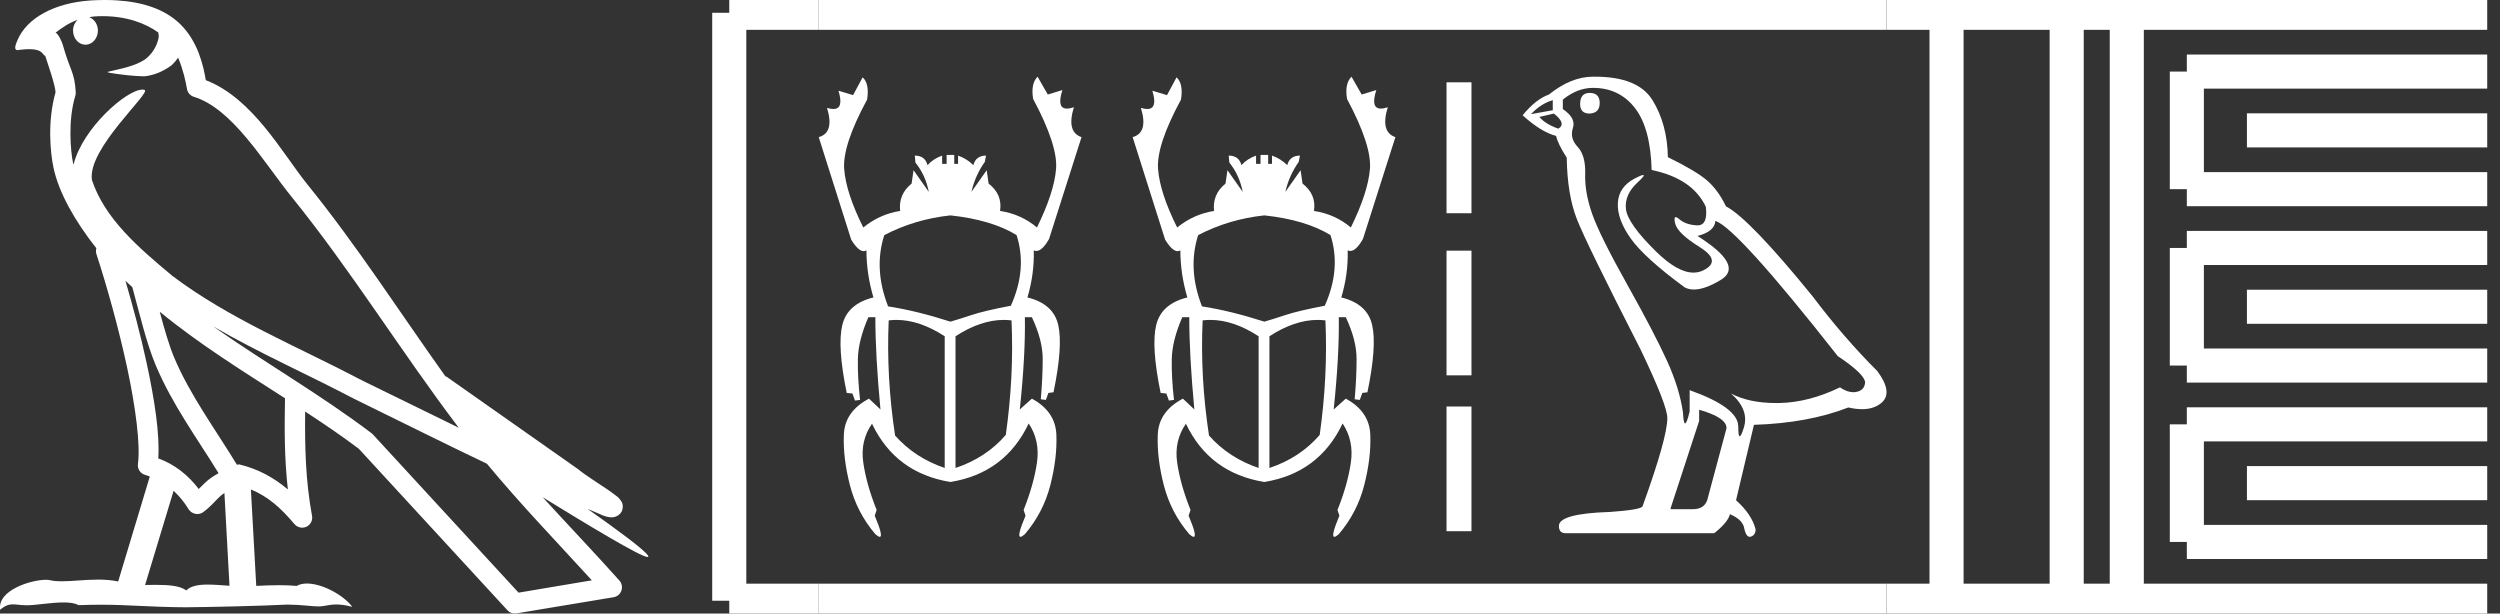 <?xml version="1.0" encoding="UTF-8" standalone="no"?>
<svg
   width="73.348"
   height="18.0"
   version="1.1"
   id="svg56"
   sodipodi:docname="kheperkheperu.svg"
   inkscape:version="1.1.1 (3bf5ae0d25, 2021-09-20)"
   xmlns:inkscape="http://www.inkscape.org/namespaces/inkscape"
   xmlns:sodipodi="http://sodipodi.sourceforge.net/DTD/sodipodi-0.dtd"
   xmlns="http://www.w3.org/2000/svg"
   xmlns:svg="http://www.w3.org/2000/svg">
  <rect width="100%" height="100%" fill="#333333" stroke="none"/>
  <defs
     id="defs60" />
  <sodipodi:namedview
     id="namedview58"
     pagecolor="#ffffff"
     bordercolor="#666666"
     borderopacity="1.0"
     inkscape:pageshadow="2"
     inkscape:pageopacity="0.0"
     inkscape:pagecheckerboard="0"
     showgrid="false"
     inkscape:zoom="18.746282"
     inkscape:cx="36.673939"
     inkscape:cy="8.988449"
     inkscape:window-width="1920"
     inkscape:window-height="1001"
     inkscape:window-x="-9"
     inkscape:window-y="-9"
     inkscape:window-maximized="1"
     inkscape:current-layer="svg56" />
  <path
     d="M 3.009 0.474 C 3.703 0.474 4.257 0.675 4.644 0.953 C 4.65 1.006 4.664 1.06 4.653 1.112 C 4.603 1.361 4.458 1.59 4.257 1.743 C 3.941 1.95 3.56 2.01 3.2 2.099 C 3.11 2.109 3.181 2.13 3.231 2.139 C 3.461 2.178 3.938 2.238 4.202 2.238 C 4.221 2.238 4.238 2.237 4.254 2.237 C 4.532 2.205 4.795 2.089 5.02 1.926 C 5.099 1.859 5.167 1.776 5.225 1.69 C 5.372 2.036 5.452 2.403 5.485 2.607 C 5.503 2.717 5.581 2.806 5.687 2.84 C 6.826 3.189 7.725 4.749 8.566 5.789 C 10.296 7.926 11.766 10.315 13.459 12.549 C 12.522 12.093 11.588 11.633 10.65 11.175 C 8.729 10.164 6.728 9.359 5.045 8.085 C 5.042 8.083 5.039 8.079 5.037 8.077 C 4.067 7.269 3.074 6.417 2.698 5.284 C 2.55 4.364 4.455 2.707 4.24 2.638 C 4.222 2.632 4.2 2.629 4.176 2.629 C 3.718 2.629 2.423 3.756 2.157 4.83 C 2.154 4.816 2.146 4.799 2.143 4.785 C 2.07 4.429 1.989 3.529 2.211 2.806 C 2.221 2.772 2.224 2.737 2.222 2.702 C 2.206 2.411 2.162 2.238 2.098 2.068 C 2.035 1.899 1.959 1.724 1.838 1.303 C 1.807 1.195 1.696 0.975 1.63 0.958 C 1.816 0.82 2.005 0.677 2.275 0.583 L 2.275 0.583 C 2.196 0.659 2.143 0.769 2.143 0.897 C 2.143 1.126 2.307 1.312 2.508 1.312 C 2.709 1.312 2.872 1.126 2.872 0.897 L 2.872 0.894 C 2.871 0.71 2.763 0.558 2.617 0.504 C 2.67 0.497 2.713 0.485 2.771 0.482 C 2.852 0.476 2.932 0.474 3.009 0.474 ZM 3.68 8.237 C 3.745 8.302 3.815 8.361 3.882 8.424 C 4.096 9.204 4.294 10.065 4.574 10.729 C 5.057 11.874 5.79 12.87 6.413 13.883 C 6.261 13.965 6.129 14.058 6.029 14.152 C 5.948 14.229 5.894 14.281 5.83 14.346 C 5.521 13.939 5.124 13.623 4.644 13.449 C 4.689 12.726 4.536 11.737 4.305 10.662 C 4.126 9.831 3.904 9.003 3.68 8.237 ZM 4.686 9.145 C 5.835 10.09 7.114 10.883 8.362 11.685 C 8.344 12.595 8.344 13.463 8.446 14.36 C 8.033 14.014 7.587 13.763 7.019 13.625 C 7.015 13.624 7.012 13.624 7.009 13.624 C 6.989 13.624 6.972 13.636 6.952 13.636 C 6.303 12.573 5.569 11.577 5.115 10.502 C 4.959 10.133 4.822 9.652 4.686 9.145 ZM 5.093 14.399 C 5.256 14.552 5.405 14.728 5.533 14.94 C 5.576 15.01 5.649 15.058 5.729 15.075 C 5.749 15.079 5.77 15.081 5.79 15.081 C 5.85 15.081 5.909 15.063 5.959 15.027 C 6.175 14.871 6.307 14.703 6.436 14.581 C 6.483 14.536 6.533 14.5 6.584 14.464 L 6.733 17.186 C 6.52 17.172 6.298 17.151 6.096 17.151 C 5.832 17.151 5.601 17.187 5.463 17.323 C 5.294 17.189 4.966 17.159 4.572 17.159 C 4.471 17.159 4.366 17.161 4.257 17.163 L 5.093 14.399 ZM 6.251 9.574 L 6.251 9.574 C 7.605 10.361 9.035 10.988 10.386 11.699 C 10.388 11.7 10.39 11.701 10.392 11.702 C 11.687 12.333 12.978 12.983 14.286 13.606 C 15.27 14.795 16.338 15.901 17.364 17.026 C 16.648 17.146 15.931 17.268 15.214 17.388 C 13.792 15.842 12.369 14.299 10.947 12.753 C 10.936 12.74 10.924 12.728 10.91 12.717 C 9.411 11.58 7.758 10.635 6.251 9.574 ZM 3.076 0.0 C 2.941 0.0 2.803 0.005 2.665 0.013 C 1.58 0.084 0.792 0.539 0.523 1.157 C 0.482 1.25 0.377 1.471 0.516 1.471 C 0.53 1.471 0.547 1.468 0.568 1.463 C 0.683 1.448 0.778 1.442 0.857 1.442 C 1.275 1.442 1.237 1.615 1.327 1.637 C 1.417 1.919 1.617 2.483 1.63 2.705 C 1.386 3.566 1.477 4.468 1.566 4.903 C 1.715 5.635 2.196 6.487 2.827 7.283 C 2.813 7.338 2.809 7.394 2.827 7.449 C 3.129 8.371 3.479 9.618 3.73 10.785 C 3.981 11.953 4.123 13.062 4.047 13.608 C 4.025 13.759 4.121 13.9 4.268 13.936 C 4.313 13.947 4.352 13.967 4.395 13.981 L 3.467 17.06 C 3.273 17.018 3.072 17.005 2.874 17.005 C 2.493 17.005 2.118 17.055 1.81 17.055 C 1.685 17.055 1.57 17.047 1.47 17.023 C 1.438 17.015 1.395 17.011 1.345 17.011 C 0.909 17.011 -0.083 17.317 0.004 17.89 C 0.155 17.762 0.262 17.731 0.38 17.731 C 0.49 17.731 0.61 17.758 0.785 17.758 C 0.794 17.758 0.802 17.758 0.812 17.758 C 1.066 17.754 1.509 17.675 1.865 17.675 C 2.045 17.675 2.203 17.695 2.303 17.755 C 2.539 17.746 2.752 17.742 2.952 17.742 C 3.801 17.742 4.399 17.812 5.452 17.817 C 6.24 17.81 7.649 17.778 8.426 17.738 C 8.876 17.741 9.123 17.792 9.348 17.792 C 9.362 17.792 9.375 17.792 9.388 17.791 C 9.522 17.788 9.653 17.735 9.868 17.735 C 9.991 17.735 10.141 17.752 10.336 17.805 C 10.086 17.464 9.459 17.12 9.006 17.12 C 8.891 17.12 8.788 17.142 8.704 17.191 C 8.543 17.175 8.372 17.169 8.196 17.169 C 7.977 17.169 7.748 17.178 7.518 17.189 L 7.361 14.36 L 7.361 14.36 C 7.848 14.562 8.218 14.876 8.642 15.38 C 8.7 15.447 8.782 15.482 8.865 15.482 C 8.908 15.482 8.952 15.473 8.993 15.453 C 9.112 15.396 9.179 15.264 9.155 15.134 C 8.963 14.095 8.942 13.115 8.953 12.075 L 8.953 12.075 C 9.493 12.428 10.025 12.787 10.529 13.168 C 11.982 14.748 13.436 16.327 14.889 17.906 C 14.945 17.967 15.023 18 15.104 18 C 15.12 18 15.136 17.999 15.152 17.996 C 16.102 17.837 17.052 17.681 18.001 17.522 C 18.107 17.505 18.195 17.431 18.231 17.329 C 18.267 17.227 18.244 17.112 18.172 17.032 C 17.43 16.201 16.663 15.401 15.921 14.587 L 15.921 14.587 C 17.19 15.368 18.796 16.342 19 16.342 C 19.023 16.342 19.028 16.329 19.013 16.303 C 18.919 16.139 18.113 15.547 17.238 14.929 L 17.238 14.929 C 17.377 14.987 17.514 15.049 17.653 15.106 C 17.658 15.109 17.665 15.114 17.67 15.117 C 17.773 15.151 17.83 15.175 17.939 15.178 C 17.942 15.179 17.946 15.179 17.949 15.179 C 17.974 15.179 18.003 15.175 18.048 15.162 C 18.1 15.146 18.188 15.103 18.236 15.01 C 18.285 14.918 18.275 14.823 18.259 14.772 C 18.242 14.721 18.221 14.695 18.205 14.674 C 18.144 14.589 18.102 14.565 18.043 14.52 C 17.983 14.474 17.915 14.423 17.838 14.371 C 17.685 14.266 17.502 14.148 17.345 14.043 C 17.188 13.938 17.045 13.836 17.017 13.81 C 17.008 13.801 16.998 13.793 16.989 13.785 C 15.691 12.872 14.394 11.961 13.097 11.049 C 13.089 11.043 13.078 11.048 13.069 11.043 C 11.736 9.174 10.481 7.218 9.023 5.416 C 8.279 4.496 7.425 2.888 6.038 2.352 C 5.971 1.956 5.82 1.225 5.283 0.703 C 4.827 0.26 4.168 0.056 3.427 0.011 C 3.312 0.003 3.195 0.0 3.076 0.0 Z"
     style="fill:#ffffff;stroke:none"
     id="path2" />
  <path
     d="M 27.885 6.319 Q 29.098 6.45 29.826 6.898 Q 30.144 7.887 29.658 8.97 Q 28.874 9.119 28.51 9.241 Q 28.146 9.362 27.885 9.437 Q 26.896 9.119 26.056 8.989 Q 25.626 7.887 25.944 6.898 Q 26.84 6.431 27.885 6.319 ZM 26.3 9.386 Q 26.981 9.386 27.717 9.866 L 27.717 13.73 Q 26.84 13.432 26.261 12.778 Q 26 11.061 26.074 9.4 Q 26.186 9.386 26.3 9.386 ZM 29.452 9.386 Q 29.565 9.386 29.677 9.4 Q 29.752 11.042 29.509 12.76 Q 28.93 13.432 28.034 13.73 L 28.034 9.866 Q 28.77 9.386 29.452 9.386 ZM 30.442 2.25 Q 30.237 2.455 30.312 2.903 Q 31.04 4.266 30.984 4.957 Q 30.928 5.647 30.424 6.674 Q 29.957 6.282 29.341 6.189 Q 29.416 5.703 29.005 5.386 L 28.949 4.994 L 28.501 5.629 Q 28.613 5.143 28.893 4.751 L 28.93 4.565 Q 28.632 4.565 28.557 4.845 Q 28.37 4.658 28.109 4.565 L 28.109 4.807 L 27.997 4.807 L 27.997 4.546 L 27.773 4.546 L 27.773 4.807 L 27.642 4.807 L 27.642 4.565 Q 27.381 4.658 27.213 4.845 Q 27.138 4.565 26.84 4.565 L 26.858 4.77 Q 27.157 5.143 27.25 5.629 L 26.802 4.994 L 26.746 5.386 Q 26.354 5.703 26.41 6.189 Q 25.813 6.282 25.328 6.674 Q 24.824 5.666 24.768 4.966 Q 24.712 4.266 25.44 2.922 Q 25.514 2.455 25.309 2.269 L 25.029 2.791 L 24.6 2.661 L 24.6 2.661 Q 24.764 3.198 24.45 3.198 Q 24.372 3.198 24.264 3.165 L 24.264 3.165 Q 24.488 3.893 24.021 4.023 L 24.973 7.029 Q 25.18 7.369 25.341 7.369 Q 25.382 7.369 25.421 7.346 Q 25.421 8.037 25.626 8.727 Q 24.861 8.914 24.712 9.54 Q 24.562 10.165 24.842 11.528 L 25.01 11.546 L 25.085 11.752 L 25.234 11.733 Q 25.16 11.08 25.169 10.538 Q 25.178 9.997 25.477 9.306 L 25.682 9.306 Q 25.682 10.426 25.832 12.013 L 25.496 11.696 Q 24.786 12.069 24.758 12.75 Q 24.73 13.432 24.936 14.234 Q 25.141 15.037 25.682 15.672 Q 25.771 15.75 25.811 15.75 Q 25.925 15.75 25.664 15.13 L 25.72 14.962 Q 25.421 14.216 25.328 13.572 Q 25.234 12.928 25.589 12.424 L 25.589 12.442 Q 26.28 13.88 27.885 14.141 Q 29.49 13.88 30.181 12.424 Q 30.517 12.928 30.424 13.572 Q 30.33 14.216 30.032 14.962 L 30.088 15.13 Q 29.826 15.75 29.94 15.75 Q 29.981 15.75 30.069 15.672 Q 30.61 15.037 30.816 14.234 Q 31.021 13.432 30.993 12.75 Q 30.965 12.069 30.274 11.696 L 29.92 12.013 Q 30.088 10.426 30.069 9.306 L 30.274 9.306 Q 30.592 9.978 30.592 10.529 Q 30.592 11.08 30.536 11.714 L 30.685 11.733 L 30.76 11.528 L 30.909 11.509 Q 31.189 10.165 31.049 9.54 Q 30.909 8.914 30.144 8.727 Q 30.349 8.037 30.33 7.346 L 30.33 7.346 Q 30.367 7.363 30.405 7.363 Q 30.579 7.363 30.779 7.01 L 31.731 4.023 Q 31.283 3.874 31.507 3.146 L 31.507 3.146 Q 31.387 3.186 31.304 3.186 Q 30.994 3.186 31.171 2.642 L 31.171 2.642 L 30.741 2.773 L 30.442 2.25 Z"
     style="fill:#ffffff;stroke:none"
     id="path4" />
  <path
     d="M 37.095 6.319 Q 38.308 6.45 39.036 6.898 Q 39.353 7.887 38.868 8.97 Q 38.084 9.119 37.72 9.241 Q 37.356 9.362 37.095 9.437 Q 36.105 9.119 35.265 8.989 Q 34.836 7.887 35.153 6.898 Q 36.049 6.431 37.095 6.319 ZM 35.509 9.386 Q 36.191 9.386 36.927 9.866 L 36.927 13.73 Q 36.049 13.432 35.471 12.778 Q 35.209 11.061 35.284 9.4 Q 35.396 9.386 35.509 9.386 ZM 38.661 9.386 Q 38.775 9.386 38.887 9.4 Q 38.961 11.042 38.719 12.76 Q 38.14 13.432 37.244 13.73 L 37.244 9.866 Q 37.98 9.386 38.661 9.386 ZM 39.652 2.25 Q 39.447 2.455 39.521 2.903 Q 40.249 4.266 40.193 4.957 Q 40.137 5.647 39.633 6.674 Q 39.167 6.282 38.551 6.189 Q 38.625 5.703 38.215 5.386 L 38.159 4.994 L 37.711 5.629 Q 37.823 5.143 38.103 4.751 L 38.14 4.565 Q 37.841 4.565 37.767 4.845 Q 37.58 4.658 37.319 4.565 L 37.319 4.807 L 37.207 4.807 L 37.207 4.546 L 36.983 4.546 L 36.983 4.807 L 36.852 4.807 L 36.852 4.565 Q 36.591 4.658 36.423 4.845 Q 36.348 4.565 36.049 4.565 L 36.068 4.77 Q 36.367 5.143 36.46 5.629 L 36.012 4.994 L 35.956 5.386 Q 35.564 5.703 35.62 6.189 Q 35.023 6.282 34.537 6.674 Q 34.033 5.666 33.977 4.966 Q 33.921 4.266 34.649 2.922 Q 34.724 2.455 34.519 2.269 L 34.239 2.791 L 33.809 2.661 L 33.809 2.661 Q 33.973 3.198 33.66 3.198 Q 33.581 3.198 33.473 3.165 L 33.473 3.165 Q 33.697 3.893 33.231 4.023 L 34.183 7.029 Q 34.39 7.369 34.55 7.369 Q 34.592 7.369 34.631 7.346 Q 34.631 8.037 34.836 8.727 Q 34.071 8.914 33.921 9.54 Q 33.772 10.165 34.052 11.528 L 34.22 11.546 L 34.295 11.752 L 34.444 11.733 Q 34.369 11.08 34.379 10.538 Q 34.388 9.997 34.687 9.306 L 34.892 9.306 Q 34.892 10.426 35.041 12.013 L 34.705 11.696 Q 33.996 12.069 33.968 12.75 Q 33.94 13.432 34.145 14.234 Q 34.351 15.037 34.892 15.672 Q 34.98 15.75 35.021 15.75 Q 35.135 15.75 34.873 15.13 L 34.929 14.962 Q 34.631 14.216 34.537 13.572 Q 34.444 12.928 34.799 12.424 L 34.799 12.442 Q 35.489 13.88 37.095 14.141 Q 38.7 13.88 39.391 12.424 Q 39.727 12.928 39.633 13.572 Q 39.54 14.216 39.241 14.962 L 39.297 15.13 Q 39.036 15.75 39.15 15.75 Q 39.191 15.75 39.279 15.672 Q 39.82 15.037 40.025 14.234 Q 40.231 13.432 40.203 12.75 Q 40.175 12.069 39.484 11.696 L 39.129 12.013 Q 39.297 10.426 39.279 9.306 L 39.484 9.306 Q 39.801 9.978 39.801 10.529 Q 39.801 11.08 39.745 11.714 L 39.895 11.733 L 39.969 11.528 L 40.119 11.509 Q 40.399 10.165 40.259 9.54 Q 40.119 8.914 39.353 8.727 Q 39.559 8.037 39.54 7.346 L 39.54 7.346 Q 39.577 7.363 39.615 7.363 Q 39.789 7.363 39.988 7.01 L 40.94 4.023 Q 40.492 3.874 40.716 3.146 L 40.716 3.146 Q 40.597 3.186 40.513 3.186 Q 40.204 3.186 40.38 2.642 L 40.38 2.642 L 39.951 2.773 L 39.652 2.25 Z"
     style="fill:#ffffff;stroke:none"
     id="path6" />
  <path
     d="M 42.44 2.415 L 42.44 6.256 L 43.172 6.256 L 43.172 2.415 L 42.44 2.415 M 42.44 7.354 L 42.44 11.012 L 43.172 11.012 L 43.172 7.354 L 42.44 7.354 M 42.44 11.927 L 42.44 15.585 L 43.172 15.585 L 43.172 11.927 L 42.44 11.927 Z"
     style="fill:#ffffff;stroke:none"
     id="path8" />
  <path
     d="M 46.639 2.726 Q 46.36 2.726 46.36 3.054 Q 46.36 3.332 46.639 3.332 Q 46.934 3.316 46.934 3.021 Q 46.934 2.726 46.639 2.726 ZM 45.557 2.939 L 45.557 3.234 L 44.918 3.349 Q 45.213 3.037 45.557 2.939 ZM 45.59 3.332 Q 45.967 3.627 45.721 3.775 Q 45.344 3.644 45.163 3.431 L 45.59 3.332 ZM 46.737 2.578 Q 47.508 2.578 47.967 3.168 Q 48.426 3.759 48.458 4.988 Q 49.655 5.234 50.049 6.07 Q 50.112 6.612 49.805 6.612 Q 49.796 6.612 49.786 6.611 Q 49.459 6.595 49.27 6.431 Q 49.201 6.371 49.166 6.371 Q 49.105 6.371 49.147 6.554 Q 49.213 6.841 49.868 7.25 Q 50.524 7.66 49.975 7.931 Q 49.839 7.998 49.685 7.998 Q 49.218 7.998 48.59 7.382 Q 47.754 6.562 47.704 6.136 Q 47.655 5.709 48.049 5.349 Q 48.283 5.134 48.209 5.134 Q 48.159 5.134 47.967 5.234 Q 47.491 5.48 47.467 5.955 Q 47.442 6.431 47.844 6.996 Q 48.245 7.562 49.426 8.431 Q 49.546 8.494 49.699 8.494 Q 50.023 8.494 50.491 8.209 Q 51.18 7.791 49.803 6.923 Q 50.311 6.791 50.327 6.48 Q 50.967 6.693 53.918 10.447 Q 54.704 10.972 54.721 11.218 Q 54.704 11.447 54.475 11.496 Q 54.426 11.507 54.375 11.507 Q 54.189 11.507 53.983 11.365 Q 53.065 11.808 52.204 11.824 Q 52.159 11.825 52.115 11.825 Q 51.314 11.825 50.786 11.545 L 50.786 11.545 Q 51.327 12.021 51.163 12.545 Q 51.084 12.8 51.043 12.8 Q 50.999 12.8 50.999 12.513 Q 50.999 11.955 49.573 11.447 L 49.573 12.07 Q 49.489 12.423 49.44 12.423 Q 49.393 12.423 49.377 12.103 Q 49.278 11.398 48.909 10.586 Q 48.54 9.775 47.737 8.341 Q 46.934 6.906 46.713 6.275 Q 46.491 5.644 46.508 5.103 Q 46.524 4.562 46.286 4.308 Q 46.049 4.054 46.147 3.759 Q 46.245 3.463 45.852 3.201 L 45.852 2.923 Q 46.278 2.578 46.737 2.578 ZM 49.852 12.021 Q 50.655 12.25 50.655 12.562 L 50.114 14.578 Q 50.049 14.939 49.672 14.939 L 49.016 14.939 L 49.016 14.906 L 49.852 12.349 L 49.852 12.021 ZM 46.796 2.25 Q 46.767 2.25 46.737 2.25 Q 46.098 2.25 45.442 2.775 Q 45.065 2.906 44.672 3.382 Q 45.213 3.873 45.655 3.988 Q 45.704 4.218 45.967 4.627 Q 45.983 5.709 46.262 6.423 Q 46.54 7.136 48.131 10.25 Q 48.918 11.89 48.918 12.267 Q 48.918 12.841 48.196 14.841 Q 48.196 14.955 47.213 15.021 Q 45.737 15.07 45.737 15.431 Q 45.737 15.644 45.934 15.644 L 50.295 15.644 Q 50.704 15.316 50.754 15.086 Q 51.147 15.25 51.18 15.529 Q 51.235 15.75 51.337 15.75 Q 51.356 15.75 51.377 15.742 Q 51.508 15.693 51.508 15.529 Q 51.393 15.086 50.934 14.677 L 51.459 12.464 Q 53.049 12.414 54.229 11.955 Q 54.448 12.005 54.63 12.005 Q 54.994 12.005 55.213 11.808 Q 55.54 11.513 55.081 10.89 Q 54.081 9.89 53.18 8.693 Q 51.327 6.414 50.639 6.054 Q 50.409 5.578 50.09 5.3 Q 49.77 5.021 48.934 4.611 Q 48.918 3.644 48.483 2.939 Q 48.059 2.25 46.796 2.25 Z"
     style="fill:#ffffff;stroke:none"
     id="path10" />
  <path
     d="M 21.396 0.375 L 21.396 17.625 "
     style="fill:none;stroke:#ffffff;stroke-width:1"
     id="path12" />
  <path
     d="M 21.396 0.375 L 24.021 0.375 "
     style="fill:none;stroke:#ffffff;stroke-width:1"
     id="path14" />
  <path
     d="M 21.396 17.625 L 24.021 17.625 "
     style="fill:none;stroke:#ffffff;stroke-width:1"
     id="path16" />
  <path
     d="M 24.021 0.375 L 55.348 0.375 "
     style="fill:none;stroke:#ffffff;stroke-width:1"
     id="path18" />
  <path
     d="M 24.021 17.625 L 55.348 17.625 "
     style="fill:none;stroke:#ffffff;stroke-width:1"
     id="path20" />
  <path
     d="M 55.348 0.375 L 72.973 0.375 "
     style="fill:none;stroke:#ffffff;stroke-width:1"
     id="path22" />
  <path
     d="M 55.348 17.625 L 72.973 17.625 "
     style="fill:none;stroke:#ffffff;stroke-width:1"
     id="path24" />
  <path
     d="M 57.11 0.375 L 57.11 17.625 "
     style="fill:none;stroke:#ffffff;stroke-width:1"
     id="path26" />
  <path
     d="M 60.635 0.375 L 60.635 17.625 "
     style="fill:none;stroke:#ffffff;stroke-width:1"
     id="path28" />
  <path
     d="M 62.398 0.375 L 62.398 17.625 "
     style="fill:none;stroke:#ffffff;stroke-width:1"
     id="path30" />
  <path
     d="M 64.16 2.1 L 72.973 2.1 "
     style="fill:none;stroke:#ffffff;stroke-width:1"
     id="path32" />
  <path
     d="M 64.16 5.55 L 72.973 5.55 "
     style="fill:none;stroke:#ffffff;stroke-width:1"
     id="path34" />
  <path
     d="M 64.16 2.1 L 64.16 5.55 "
     style="fill:none;stroke:#ffffff;stroke-width:1"
     id="path36" />
  <path
     d="M 65.923 3.825 L 72.973 3.825 "
     style="fill:none;stroke:#ffffff;stroke-width:1"
     id="path38" />
  <path
     d="M 64.16 7.275 L 72.973 7.275 "
     style="fill:none;stroke:#ffffff;stroke-width:1"
     id="path40" />
  <path
     d="M 64.16 10.725 L 72.973 10.725 "
     style="fill:none;stroke:#ffffff;stroke-width:1"
     id="path42" />
  <path
     d="M 64.16 7.275 L 64.16 10.725 "
     style="fill:none;stroke:#ffffff;stroke-width:1"
     id="path44" />
  <path
     d="M 65.923 9 L 72.973 9 "
     style="fill:none;stroke:#ffffff;stroke-width:1"
     id="path46" />
  <path
     d="M 64.16 12.45 L 72.973 12.45 "
     style="fill:none;stroke:#ffffff;stroke-width:1"
     id="path48" />
  <path
     d="M 64.16 15.9 L 72.973 15.9 "
     style="fill:none;stroke:#ffffff;stroke-width:1"
     id="path50" />
  <path
     d="M 64.16 12.45 L 64.16 15.9 "
     style="fill:none;stroke:#ffffff;stroke-width:1"
     id="path52" />
  <path
     d="M 65.923 14.175 L 72.973 14.175 "
     style="fill:none;stroke:#ffffff;stroke-width:1"
     id="path54" />
</svg>
